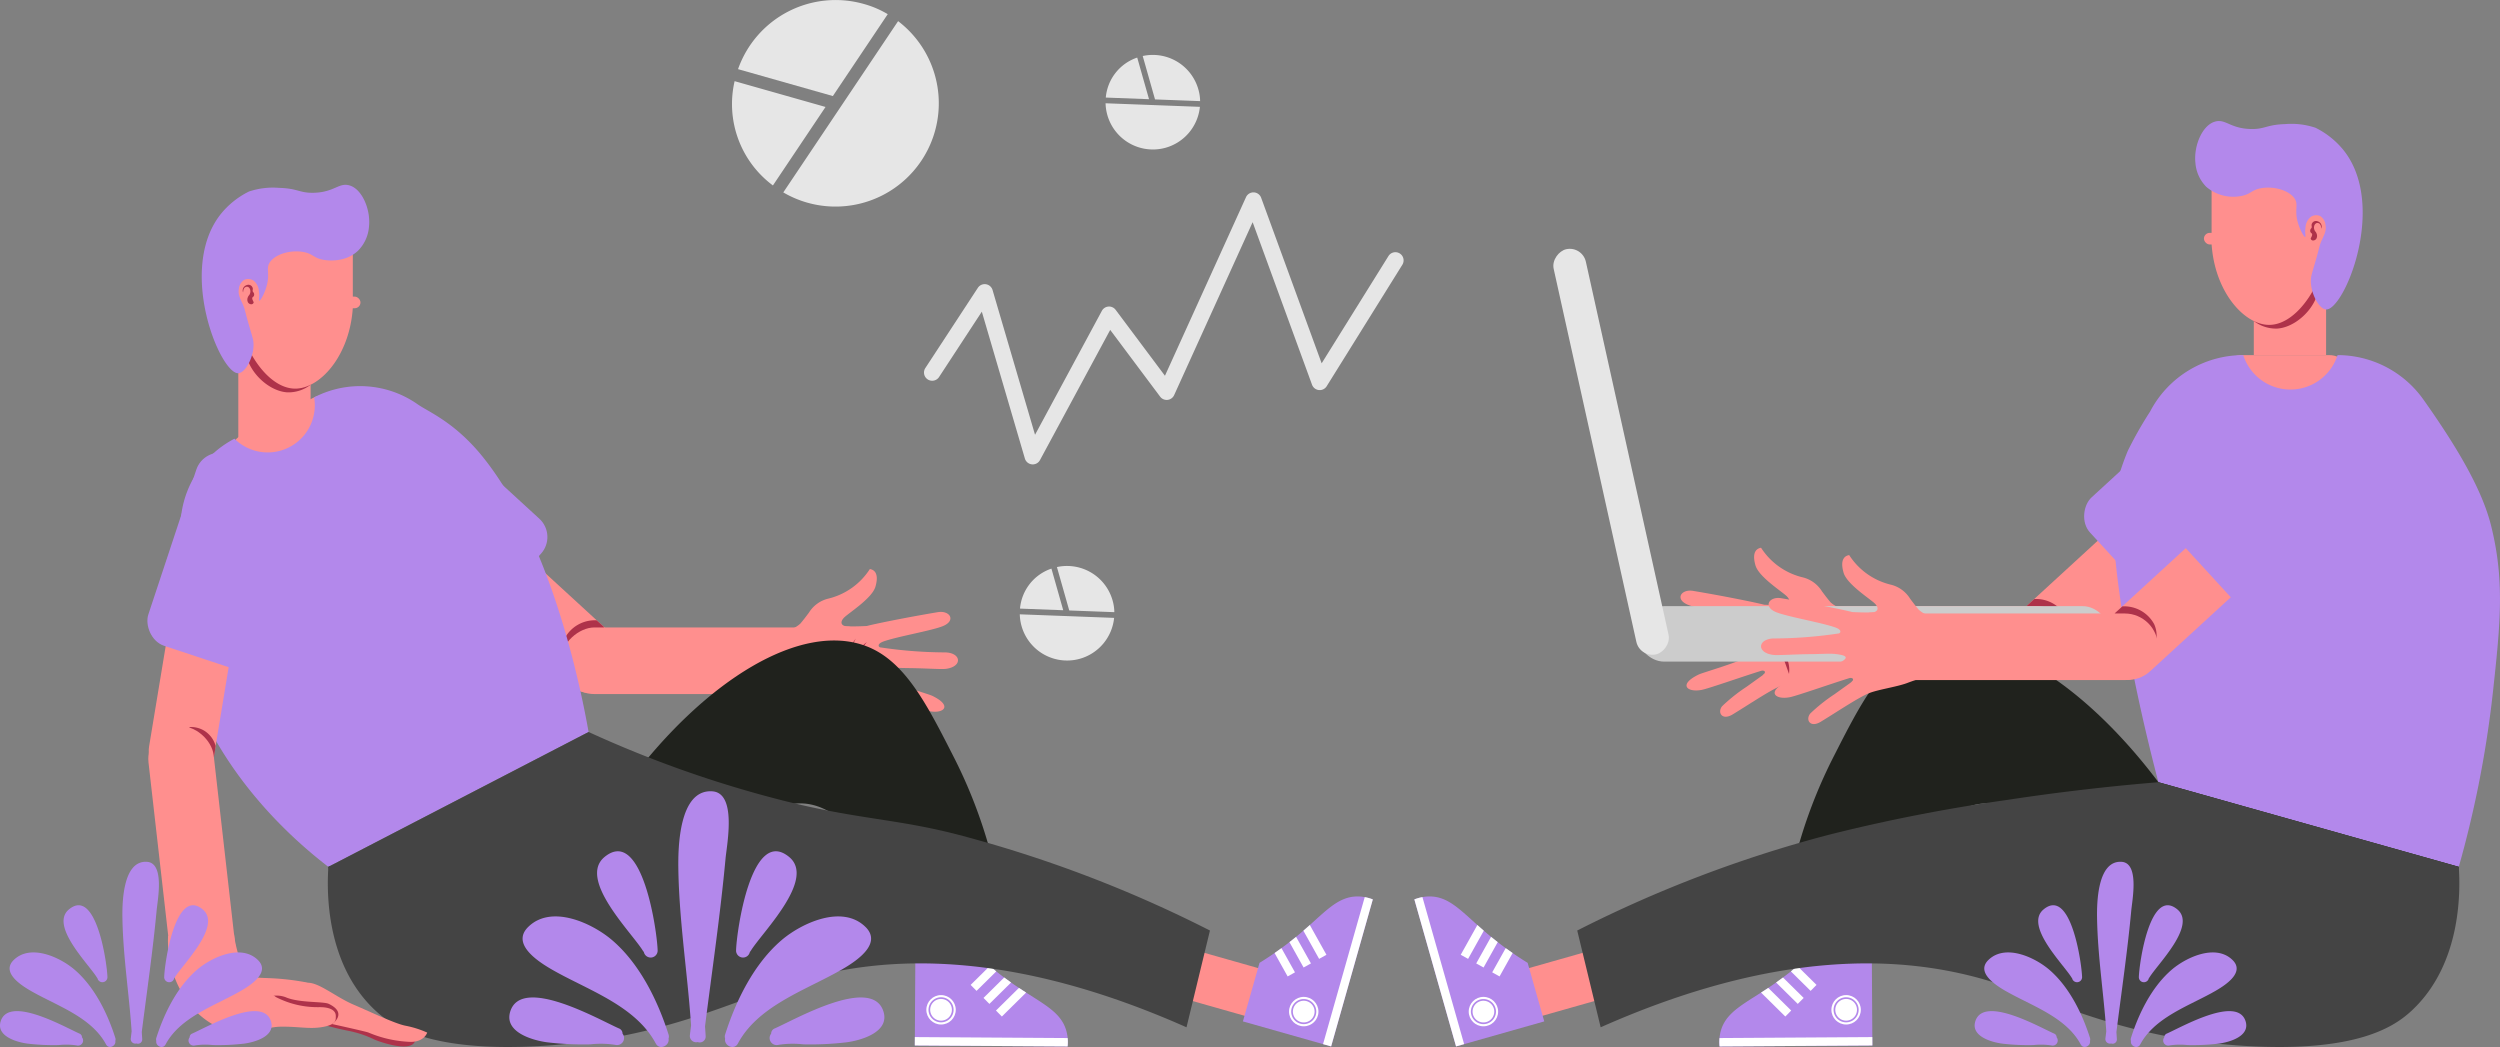 <svg xmlns="http://www.w3.org/2000/svg" width="441.443" height="184.876" viewBox="0 0 441.443 184.876">
  <rect x="0" y="0" width="441.443" height="184.876" fill="#808080" stroke="none"/>
  <g id="Group_537" data-name="Group 537" transform="translate(-1491.902 -2766.51)">
    <g id="Group_505" data-name="Group 505">
      <g id="Group_493" data-name="Group 493">
        <rect id="Rectangle_305" data-name="Rectangle 305" width="8.755" height="36.247" rx="4.377" transform="translate(1821.426 2942.197) rotate(179.633)" fill="#ff8f8e"/>
        <path id="Path_1008" data-name="Path 1008" d="M1822.522,2951.118l-26.982.172a7.352,7.352,0,0,1,.231-2.8c1.006-3.483,4.4-4.823,9.044-8a59.818,59.818,0,0,0,6.86-5.491l10.743-.069Z" fill="#b388eb"/>
        <path id="Path_1009" data-name="Path 1009" d="M1795.528,2949.807l26.984-.173.01,1.484-26.984.172a7.638,7.638,0,0,1-.041-.792C1795.5,2950.25,1795.509,2950.019,1795.528,2949.807Z" fill="#fff"/>
        <circle id="Ellipse_58" data-name="Ellipse 58" cx="2.598" cy="2.598" r="2.598" transform="translate(1815.286 2942.22)" fill="#fff"/>
        <g id="Group_492" data-name="Group 492">
          <path id="Path_1010" data-name="Path 1010" d="M1817.9,2947.033a2.215,2.215,0,1,1,2.2-2.229A2.217,2.217,0,0,1,1817.9,2947.033Zm-.026-4.13a1.915,1.915,0,1,0,1.928,1.9A1.916,1.916,0,0,0,1817.872,2942.9Z" fill="#b388eb"/>
        </g>
        <path id="Path_1011" data-name="Path 1011" d="M1808.132,2938.036l3.485,3.441,1.042-1.055-3.371-3.329Q1808.694,2937.59,1808.132,2938.036Z" fill="#fff"/>
        <path id="Path_1012" data-name="Path 1012" d="M1809.347,2943.777l1.042-1.056-3.655-3.609c-.425.317-.834.616-1.215.885Z" fill="#fff"/>
        <path id="Path_1013" data-name="Path 1013" d="M1802.863,2941.775l4.284,4.23,1.042-1.056-4.055-4Q1803.479,2941.381,1802.863,2941.775Z" fill="#fff"/>
      </g>
      <g id="Group_495" data-name="Group 495">
        <rect id="Rectangle_306" data-name="Rectangle 306" width="8.755" height="36.247" rx="4.377" transform="matrix(-0.273, -0.962, 0.962, -0.273, 1757.312, 2947.848)" fill="#ff8f8e"/>
        <path id="Path_1014" data-name="Path 1014" d="M1749.007,2951.284l-7.363-25.959a7.35,7.35,0,0,1,2.76-.523c3.625.04,5.822,2.954,10.125,6.581a59.7,59.7,0,0,0,7.122,5.147l2.931,10.336Z" fill="#b388eb"/>
        <path id="Path_1015" data-name="Path 1015" d="M1743.071,2924.918l7.363,25.961-1.427.405-7.363-25.961a7.716,7.716,0,0,1,.753-.251C1742.635,2925.006,1742.861,2924.956,1743.071,2924.918Z" fill="#fff"/>
        <circle id="Ellipse_59" data-name="Ellipse 59" cx="2.598" cy="2.598" r="2.598" transform="translate(1751.243 2942.536)" fill="#fff"/>
        <g id="Group_494" data-name="Group 494">
          <path id="Path_1016" data-name="Path 1016" d="M1751.711,2945.738a2.215,2.215,0,1,1,2.735,1.527A2.216,2.216,0,0,1,1751.711,2945.738Zm3.973-1.127a1.915,1.915,0,1,0-1.32,2.366A1.917,1.917,0,0,0,1755.684,2944.611Z" fill="#b388eb"/>
        </g>
        <path id="Path_1017" data-name="Path 1017" d="M1757.777,2933.926l-2.387,4.277,1.3.723,2.309-4.137C1758.57,2934.5,1758.163,2934.207,1757.777,2933.926Z" fill="#fff"/>
        <path id="Path_1018" data-name="Path 1018" d="M1752.568,2936.628l1.3.723,2.5-4.485c-.419-.325-.816-.64-1.177-.935Z" fill="#fff"/>
        <path id="Path_1019" data-name="Path 1019" d="M1752.768,2929.845l-2.934,5.257,1.3.723,2.777-4.976Q1753.312,2930.335,1752.768,2929.845Z" fill="#fff"/>
      </g>
      <g id="Group_497" data-name="Group 497">
        <rect id="Rectangle_307" data-name="Rectangle 307" width="11.762" height="42.306" rx="5.881" transform="translate(1851.68 2887.71) rotate(-132.533)" fill="#ff8f8e"/>
        <path id="Path_1020" data-name="Path 1020" d="M1849.722,2873.544l7.366,4.738a5.053,5.053,0,0,0-.361-2.842,6.01,6.01,0,0,0-5.623-3.151Z" fill="#ae324a"/>
        <rect id="Rectangle_308" data-name="Rectangle 308" width="11.762" height="48.698" rx="5.881" transform="translate(1857.399 2873.544) rotate(90)" fill="#ff8f8e"/>
        <rect id="Rectangle_309" data-name="Rectangle 309" width="24.175" height="36.262" rx="4.389" transform="matrix(0.676, 0.737, -0.737, 0.676, 1884.711, 2832.797)" fill="#b388eb"/>
        <g id="Group_496" data-name="Group 496">
          <path id="Path_1021" data-name="Path 1021" d="M1809.723,2873.244a51.932,51.932,0,0,1-6.326.044c-1.277-.348-6.907-1.5-12.539-2.443-2.138-.359-3.337,1.544-.748,2.521,2.132.8,7.843,1.78,10.279,2.632,1.351.472.887,1.024.648,1.068a78.933,78.933,0,0,1-11.21.885c-3.145-.075-3.461,2.548-.324,2.913.78.091,3.868-.116,6.421-.139,2.106-.019,3.514-.137,4.518-.024,1.773.2,2.551.549.9,1.443-2.5,1.351-8.741,3.113-9.484,3.471-3.665,1.766-2.066,3.207.5,2.719,1.248-.237,7.119-2.319,10.506-3.365.534-.164,1.1.166.259.792l2.309-.2,6.772-1.331Z" fill="#ff8f8e"/>
          <path id="Path_1022" data-name="Path 1022" d="M1801.877,2866.341c.6,2.092,4.85,4.721,5.574,5.5.74.793.5,1.474-.674,1.525-2.134.094.922,2.649,1.194,4.185a.54.54,0,0,1-.026.3c.076.317.164.651.265.973a5.006,5.006,0,0,0,1.721,2.452s-2,1.17-5.378,3.48c-1.032.706-3.329,2.368-4.3,3.058a30.032,30.032,0,0,0-4.262,3.394c-.878,1.095-.029,2.6,1.868,1.448,2.587-1.568,6.429-4.159,8.412-5,1.558-.661,4.836-1.113,6.745-1.8a35.378,35.378,0,0,1,5.189-1.545c1.068-.155,5.371-.284,5.371-.284l-.358-6.793-.029-.556-.018-.338-.109-2.065a38.008,38.008,0,0,1-5.109-.124,5.13,5.13,0,0,1-2.8-1.272c-.44-.51-.939-1.154-1.538-1.96a5.539,5.539,0,0,0-3.514-2.49,12.1,12.1,0,0,1-7.237-5.2C1802.372,2863.313,1801.116,2863.7,1801.877,2866.341Z" fill="#ff8f8e"/>
          <path id="Path_1023" data-name="Path 1023" d="M1817.162,2884.168a2.988,2.988,0,0,0,.925-1.847c.025-1.024.075-1.571.075-1.571a2.58,2.58,0,0,1,.242,2.1A2.289,2.289,0,0,1,1817.162,2884.168Z" fill="#ae324a"/>
          <path id="Path_1024" data-name="Path 1024" d="M1807.8,2885.512s-.948-2.728-1.772-4.928a19.4,19.4,0,0,0-2.628-4.451,6.818,6.818,0,0,1,2.128,2.5,19.332,19.332,0,0,1,1.991,4.364A5.181,5.181,0,0,1,1807.8,2885.512Z" fill="#ae324a"/>
          <path id="Path_1025" data-name="Path 1025" d="M1805.359,2875.5a32.108,32.108,0,0,0,2.339,4.273,12.728,12.728,0,0,0,3.885,3.292,36.745,36.745,0,0,1-3.5-3.654C1807.2,2878.167,1805.359,2875.5,1805.359,2875.5Z" fill="#ae324a"/>
        </g>
      </g>
      <g id="Group_498" data-name="Group 498">
        <rect id="Rectangle_310" data-name="Rectangle 310" width="12.765" height="20.561" transform="translate(1889.872 2808.653)" fill="#ff8f8e"/>
        <path id="Path_1026" data-name="Path 1026" d="M1901.029,2814.963c1.593,4.109-2.908,9.28-7,9.565a6.367,6.367,0,0,1-4.153-1.339,6.761,6.761,0,0,1-2.307-5.353,7.3,7.3,0,0,1,6.272-6.707C1896.833,2810.76,1900.028,2812.383,1901.029,2814.963Z" fill="#ae324a"/>
        <path id="Path_1027" data-name="Path 1027" d="M1902.719,2805.5v-5.767a6.316,6.316,0,0,0-6.3-6.3h-7.7a6.316,6.316,0,0,0-6.3,6.3v9.872c.554,8.455,5.753,14.256,10.147,14.272,5.259.018,10.1-8.212,10.128-14.314Z" fill="#ff8f8e"/>
        <path id="Path_1028" data-name="Path 1028" d="M1897.061,2801.546c-1-1.446-3.626-2.181-5.816-1.815-1.84.307-1.8,1.05-3.609,1.391a7.349,7.349,0,0,1-6.156-1.622,6.733,6.733,0,0,1-1.912-4.167c-.34-2.987,1.14-6.557,3.3-7.3,1.977-.68,2.72,1.164,6.452,1.257,2.534.064,2.772-.772,6.118-.867a13.28,13.28,0,0,1,5.324.646,14.8,14.8,0,0,1,5.1,4.14c7.533,9.8-.023,28.076-3.223,27.947-1.332-.054-3.024-3.344-2.634-5.745.132-.812.563-1.9,1.394-5.082.1-.392.095-.41.156-.594.448-1.372,1.225-2.171.979-3.522a2.07,2.07,0,0,0-.961-1.562,1.73,1.73,0,0,0-1.627.148,2.574,2.574,0,0,0-.942,1.886c-.158.972.081,1.618-.056,1.663-.17.056-.73-.883-1.127-2.015C1896.866,2803.619,1897.881,2802.735,1897.061,2801.546Z" fill="#b388eb"/>
        <path id="Path_1029" data-name="Path 1029" d="M1901.8,2806.872c-.04.006.013-.662-.388-.908a.6.6,0,0,0-.452-.063.709.709,0,0,0-.411.471,1.089,1.089,0,0,0,.034.741c.11.309.237.287.35.584a1.071,1.071,0,0,1,.007.922.691.691,0,0,1-.681.353.435.435,0,0,1-.334-.3c-.016-.105.053-.14.151-.39a.8.8,0,0,0,.1-.414c-.042-.2-.237-.191-.317-.429a.648.648,0,0,1,.028-.437c.058-.136.111-.124.172-.244.119-.236-.044-.368.037-.659a.788.788,0,0,1,.755-.571,1.13,1.13,0,0,1,.807.406A.971.971,0,0,1,1901.8,2806.872Z" fill="#ae324a"/>
        <rect id="Rectangle_311" data-name="Rectangle 311" width="2.717" height="2.052" rx="1.026" transform="translate(1881.066 2807.627)" fill="#ff8f8e"/>
      </g>
      <g id="Group_499" data-name="Group 499">
        <rect id="Rectangle_312" data-name="Rectangle 312" width="24.175" height="18.131" rx="4.417" transform="translate(1883.451 2829.214)" fill="#ff8f8e"/>
        <path id="Path_1030" data-name="Path 1030" d="M1888.013,2829.214a18.55,18.55,0,0,0-16.45,9.962,67.856,67.856,0,0,0-3.948,6.961,43.955,43.955,0,0,0-2.3,7.252c-1.217,5.633.919,25.318,7.711,51.242l53.043,14.941a189.234,189.234,0,0,0,6.028-30.877c1.34-12.265,2.064-19.64-.3-29.263-1.531-6.229-5.709-13.517-11.954-22.337a18.6,18.6,0,0,0-15.179-7.881,8.742,8.742,0,0,1-16.654,0Z" fill="#b388eb"/>
      </g>
      <g id="Group_501" data-name="Group 501">
        <path id="Path_1031" data-name="Path 1031" d="M1873.031,2904.631c-13.759-18.284-30.528-28.355-41.932-24.025-6.9,2.62-10.806,10.442-15.52,19.7a87.165,87.165,0,0,0-8.674,27.949l17.847-.488c6.691-15.2,12.808-19.138,17.532-19.386,15.579-.82,21.271,38.514,44.924,41.169,14.037,1.576,26.8-10.049,27.493-10.691a40.42,40.42,0,0,0,11.373-19.285Z" fill="#20221d"/>
        <g id="Group_500" data-name="Group 500">
          <path id="Path_1032" data-name="Path 1032" d="M1873.031,2904.631c-6.907.566-16.123,1.508-26.926,3.159a299.454,299.454,0,0,0-31.387,6.15,222.519,222.519,0,0,0-44.314,16.88q2.068,8.544,4.138,17.087c31.275-13.889,53.135-12.633,67.706-8.446,12.161,3.5,24.012,10.394,46,11.729,19.92,1.208,26.544-3.458,29.547-6.268,8.944-8.368,8.525-21.557,8.275-25.35Z" fill="#444"/>
        </g>
      </g>
      <g id="Group_502" data-name="Group 502">
        <rect id="Rectangle_313" data-name="Rectangle 313" width="83.704" height="9.793" rx="4.896" transform="translate(1780.857 2873.544)" fill="#ccc"/>
        <rect id="Rectangle_314" data-name="Rectangle 314" width="73.279" height="5.822" rx="2.911" transform="translate(1771.3 2809.886) rotate(77.5)" fill="#e6e6e6"/>
      </g>
      <g id="Group_504" data-name="Group 504">
        <rect id="Rectangle_315" data-name="Rectangle 315" width="11.762" height="42.306" rx="5.881" transform="translate(1867.24 2889.004) rotate(-132.533)" fill="#ff8f8e"/>
        <path id="Path_1033" data-name="Path 1033" d="M1865.282,2874.838l7.365,4.738a5.034,5.034,0,0,0-.361-2.842,6.008,6.008,0,0,0-5.622-3.151Z" fill="#ae324a"/>
        <rect id="Rectangle_316" data-name="Rectangle 316" width="11.762" height="48.698" rx="5.881" transform="translate(1872.959 2874.838) rotate(90)" fill="#ff8f8e"/>
        <rect id="Rectangle_317" data-name="Rectangle 317" width="24.175" height="36.262" rx="4.389" transform="matrix(0.676, 0.737, -0.737, 0.676, 1900.271, 2834.091)" fill="#b388eb"/>
        <g id="Group_503" data-name="Group 503">
          <path id="Path_1034" data-name="Path 1034" d="M1825.283,2874.538a51.89,51.89,0,0,1-6.326.044c-1.278-.348-6.908-1.5-12.54-2.443-2.138-.359-3.336,1.544-.747,2.521,2.132.8,7.843,1.78,10.278,2.632,1.352.472.888,1.024.649,1.068a79.016,79.016,0,0,1-11.21.885c-3.145-.075-3.462,2.548-.324,2.913.779.091,3.867-.116,6.421-.139,2.1-.019,3.513-.137,4.517-.024,1.774.2,2.551.549.9,1.443-2.5,1.351-8.741,3.113-9.485,3.471-3.664,1.766-2.065,3.207.5,2.719,1.248-.237,7.119-2.319,10.506-3.365.533-.164,1.1.166.258.792l2.309-.2,6.773-1.331Z" fill="#ff8f8e"/>
          <path id="Path_1035" data-name="Path 1035" d="M1817.436,2867.635c.6,2.092,4.851,4.721,5.575,5.5.739.793.5,1.474-.674,1.525-2.134.094.922,2.649,1.193,4.185a.543.543,0,0,1-.025.3c.075.317.164.651.264.973a5,5,0,0,0,1.721,2.452s-2,1.17-5.377,3.48c-1.032.706-3.329,2.368-4.3,3.058a30.174,30.174,0,0,0-4.262,3.394c-.878,1.095-.028,2.6,1.868,1.448,2.588-1.568,6.43-4.159,8.413-5,1.557-.661,4.836-1.113,6.745-1.8a35.346,35.346,0,0,1,5.189-1.545c1.068-.155,5.371-.284,5.371-.284l-.358-6.793-.03-.556-.017-.338-.109-2.065a38.025,38.025,0,0,1-5.11-.124,5.137,5.137,0,0,1-2.8-1.271c-.439-.511-.939-1.155-1.537-1.961a5.542,5.542,0,0,0-3.515-2.49,12.1,12.1,0,0,1-7.236-5.2C1817.931,2864.607,1816.676,2864.99,1817.436,2867.635Z" fill="#ff8f8e"/>
        </g>
      </g>
    </g>
    <g id="Group_519" data-name="Group 519">
      <g id="Group_506" data-name="Group 506">
        <path id="Path_1036" data-name="Path 1036" d="M1674.26,2848.513c-.05,0-.1,0-.152-.008a1.448,1.448,0,0,1-1.237-1.032l-7.6-25.927-7.543,11.523a1.447,1.447,0,1,1-2.421-1.585l9.259-14.146a1.447,1.447,0,0,1,2.6.386l7.5,25.557,11.8-21.882a1.446,1.446,0,0,1,2.432-.18l8.707,11.641,14.312-31.531a1.446,1.446,0,0,1,2.676.1l10.683,29.234,11.808-18.958a1.447,1.447,0,0,1,2.456,1.53l-13.377,21.477a1.447,1.447,0,0,1-2.587-.269l-10.486-28.7-13.861,30.537a1.446,1.446,0,0,1-2.475.268l-8.816-11.785-12.4,22.986A1.447,1.447,0,0,1,1674.26,2848.513Z" fill="#e6e6e6"/>
      </g>
      <g id="Group_510" data-name="Group 510">
        <g id="Group_507" data-name="Group 507">
          <path id="Path_1037" data-name="Path 1037" d="M1622.223,2778.721a18.262,18.262,0,0,1,22.189-11.517,17.125,17.125,0,0,1,4.245,1.807l-9.691,14.459Z" fill="#e6e6e6"/>
        </g>
        <g id="Group_508" data-name="Group 508">
          <path id="Path_1038" data-name="Path 1038" d="M1630.214,2800.485l9.691-14.456,10.582-15.787a18.238,18.238,0,0,1-20.273,30.243Z" fill="#e6e6e6"/>
        </g>
        <g id="Group_509" data-name="Group 509">
          <path id="Path_1039" data-name="Path 1039" d="M1621.619,2780.842l16.054,4.554-9.292,13.861A17.909,17.909,0,0,1,1621.619,2780.842Z" fill="#e6e6e6"/>
        </g>
      </g>
      <g id="Group_514" data-name="Group 514">
        <g id="Group_511" data-name="Group 511">
          <path id="Path_1040" data-name="Path 1040" d="M1678.532,2866.639a8.361,8.361,0,0,1,9.821,5.877,7.844,7.844,0,0,1,.316,2.088l-7.963-.3Z" fill="#e6e6e6"/>
        </g>
        <g id="Group_512" data-name="Group 512">
          <path id="Path_1041" data-name="Path 1041" d="M1671.974,2874.984l7.961.3,8.694.329a8.362,8.362,0,0,1-6.021,7.214,8.358,8.358,0,0,1-10.634-7.843Z" fill="#e6e6e6"/>
        </g>
        <g id="Group_513" data-name="Group 513">
          <path id="Path_1042" data-name="Path 1042" d="M1677.561,2866.914l2.084,7.349-7.634-.289A8.2,8.2,0,0,1,1677.561,2866.914Z" fill="#e6e6e6"/>
        </g>
      </g>
      <g id="Group_518" data-name="Group 518">
        <g id="Group_515" data-name="Group 515">
          <path id="Path_1043" data-name="Path 1043" d="M1693.68,2776.4a8.359,8.359,0,0,1,9.82,5.877,7.841,7.841,0,0,1,.317,2.088l-7.963-.3Z" fill="#e6e6e6"/>
        </g>
        <g id="Group_516" data-name="Group 516">
          <path id="Path_1044" data-name="Path 1044" d="M1687.121,2784.746l7.962.3,8.694.329a8.364,8.364,0,0,1-6.022,7.214,8.359,8.359,0,0,1-10.634-7.843Z" fill="#e6e6e6"/>
        </g>
        <g id="Group_517" data-name="Group 517">
          <path id="Path_1045" data-name="Path 1045" d="M1692.708,2776.676l2.085,7.349-7.634-.289A8.2,8.2,0,0,1,1692.708,2776.676Z" fill="#e6e6e6"/>
        </g>
      </g>
    </g>
    <g id="Group_533" data-name="Group 533">
      <g id="Group_520" data-name="Group 520">
        <rect id="Rectangle_318" data-name="Rectangle 318" width="12.765" height="27.845" transform="translate(1546.749 2847.758) rotate(180)" fill="#ff8f8e"/>
        <path id="Path_1046" data-name="Path 1046" d="M1535.593,2826.223c-1.593,4.109,2.907,9.28,7,9.565a6.367,6.367,0,0,0,4.153-1.339,6.766,6.766,0,0,0,2.308-5.353,7.3,7.3,0,0,0-6.273-6.707C1539.789,2822.02,1536.593,2823.643,1535.593,2826.223Z" fill="#ae324a"/>
        <path id="Path_1047" data-name="Path 1047" d="M1533.9,2816.757v-5.767a6.315,6.315,0,0,1,6.3-6.3h7.7a6.315,6.315,0,0,1,6.3,6.3v9.872c-.554,8.455-5.753,14.257-10.147,14.272-5.259.018-10.1-8.212-10.127-14.314Z" fill="#ff8f8e"/>
        <path id="Path_1048" data-name="Path 1048" d="M1539.561,2812.806c1-1.445,3.626-2.181,5.816-1.815,1.839.307,1.794,1.05,3.609,1.392.389.073,3.785.657,6.155-1.623a6.731,6.731,0,0,0,1.912-4.166c.341-2.988-1.139-6.558-3.3-7.3-1.977-.681-2.719,1.163-6.451,1.257-2.534.063-2.772-.773-6.119-.868a13.292,13.292,0,0,0-5.323.646,14.788,14.788,0,0,0-5.1,4.14c-7.534,9.8.022,28.076,3.222,27.947,1.333-.054,3.025-3.344,2.634-5.745-.132-.812-.563-1.9-1.394-5.082-.1-.392-.095-.409-.155-.594-.449-1.372-1.226-2.171-.98-3.522a2.069,2.069,0,0,1,.961-1.561,1.726,1.726,0,0,1,1.627.147,2.579,2.579,0,0,1,.943,1.886c.158.972-.082,1.618.055,1.663.171.057.731-.883,1.128-2.014C1539.755,2814.879,1538.74,2814,1539.561,2812.806Z" fill="#b388eb"/>
        <path id="Path_1049" data-name="Path 1049" d="M1534.817,2818.132c.04.006-.013-.662.388-.908a.6.6,0,0,1,.452-.062.7.7,0,0,1,.411.471,1.1,1.1,0,0,1-.033.741c-.111.308-.237.286-.351.584a1.069,1.069,0,0,0-.007.921.693.693,0,0,0,.681.354.436.436,0,0,0,.334-.3c.016-.1-.052-.14-.15-.39a.775.775,0,0,1-.1-.414c.042-.2.237-.19.316-.429a.649.649,0,0,0-.028-.437c-.058-.136-.111-.124-.172-.244-.119-.236.044-.368-.036-.659a.8.8,0,0,0-.291-.417.818.818,0,0,0-.465-.154,1.133,1.133,0,0,0-.806.406A.97.97,0,0,0,1534.817,2818.132Z" fill="#ae324a"/>
        <rect id="Rectangle_319" data-name="Rectangle 319" width="2.717" height="2.052" rx="1.026" transform="translate(1555.555 2820.939) rotate(-180)" fill="#ff8f8e"/>
      </g>
      <g id="Group_522" data-name="Group 522">
        <rect id="Rectangle_320" data-name="Rectangle 320" width="11.762" height="42.306" rx="5.881" transform="translate(1565.509 2862.87) rotate(-47.467)" fill="#ff8f8e"/>
        <path id="Path_1050" data-name="Path 1050" d="M1598.642,2877.3l-7.366,4.738a5.057,5.057,0,0,1,.361-2.843,6.009,6.009,0,0,1,5.623-3.15Z" fill="#ae324a"/>
        <rect id="Rectangle_321" data-name="Rectangle 321" width="11.762" height="48.698" rx="5.881" transform="translate(1639.662 2877.303) rotate(90)" fill="#ff8f8e"/>
        <rect id="Rectangle_322" data-name="Rectangle 322" width="24.175" height="36.262" rx="4.389" transform="matrix(-0.676, 0.737, -0.737, -0.676, 1590.374, 2861.07)" fill="#b388eb"/>
        <g id="Group_521" data-name="Group 521">
          <path id="Path_1051" data-name="Path 1051" d="M1638.641,2877a51.9,51.9,0,0,0,6.326.045c1.277-.348,6.907-1.5,12.539-2.443,2.138-.359,3.337,1.544.748,2.521-2.132.8-7.843,1.78-10.279,2.631-1.351.473-.887,1.025-.648,1.068a78.8,78.8,0,0,0,11.21.886c3.145-.075,3.461,2.548.324,2.913-.78.09-3.868-.116-6.421-.139-2.106-.019-3.514-.137-4.518-.025-1.773.2-2.551.55-.9,1.444,2.5,1.351,8.741,3.113,9.484,3.471,3.665,1.766,2.066,3.207-.5,2.719-1.248-.238-7.119-2.319-10.506-3.365-.534-.165-1.1.165-.259.792l-2.309-.2-6.772-1.331Z" fill="#ff8f8e"/>
          <path id="Path_1052" data-name="Path 1052" d="M1646.487,2870.1c-.6,2.093-4.85,4.722-5.574,5.5-.74.793-.5,1.473.674,1.525,2.134.094-.922,2.649-1.194,4.184a.545.545,0,0,0,.026.3c-.076.317-.164.651-.265.973a5.006,5.006,0,0,1-1.721,2.452s2,1.17,5.378,3.48c1.032.706,3.329,2.368,4.3,3.058a30.04,30.04,0,0,1,4.262,3.394c.878,1.095.029,2.6-1.868,1.448-2.587-1.568-6.429-4.159-8.412-5-1.558-.661-4.836-1.113-6.745-1.8a35.5,35.5,0,0,0-5.189-1.545c-1.068-.154-5.371-.283-5.371-.283l.358-6.793.029-.557.018-.337.109-2.065a38.173,38.173,0,0,0,5.109-.124,5.137,5.137,0,0,0,2.8-1.272c.439-.51.939-1.154,1.538-1.961a5.538,5.538,0,0,1,3.514-2.489,12.1,12.1,0,0,0,7.237-5.2C1645.992,2867.073,1647.248,2867.456,1646.487,2870.1Z" fill="#ff8f8e"/>
          <path id="Path_1053" data-name="Path 1053" d="M1631.2,2887.928a2.988,2.988,0,0,1-.925-1.847c-.025-1.024-.075-1.571-.075-1.571a2.58,2.58,0,0,0-.242,2.1A2.294,2.294,0,0,0,1631.2,2887.928Z" fill="#ae324a"/>
          <path id="Path_1054" data-name="Path 1054" d="M1640.568,2889.272s.948-2.728,1.772-4.929a19.4,19.4,0,0,1,2.628-4.45,6.816,6.816,0,0,0-2.128,2.5,19.358,19.358,0,0,0-1.991,4.365A5.181,5.181,0,0,0,1640.568,2889.272Z" fill="#ae324a"/>
          <path id="Path_1055" data-name="Path 1055" d="M1643.005,2879.262a32.108,32.108,0,0,1-2.339,4.273,12.737,12.737,0,0,1-3.885,3.291,36.815,36.815,0,0,0,3.5-3.653C1641.165,2881.927,1643.005,2879.262,1643.005,2879.262Z" fill="#ae324a"/>
        </g>
      </g>
      <g id="Group_523" data-name="Group 523">
        <rect id="Rectangle_323" data-name="Rectangle 323" width="23.002" height="17.252" rx="4.417" transform="matrix(-0.888, 0.46, -0.46, -0.888, 1559.165, 2849.994)" fill="#ff8f8e"/>
        <path id="Path_1056" data-name="Path 1056" d="M1547.374,2836.673a17.652,17.652,0,0,1,18.258,1.215c1.964,1.377,6.571,3.164,11.5,9.275,12.527,15.544,17.626,42.525,18.7,48.6l-45.952,23.811c-6.456-4.976-21.363-17.882-26.272-38.2-1.433-5.933-1.094-13.919.321-24.1a17.7,17.7,0,0,1,9.374-13.3,8.318,8.318,0,0,0,14.07-7.291Z" fill="#b388eb"/>
      </g>
      <g id="Group_525" data-name="Group 525">
        <rect id="Rectangle_324" data-name="Rectangle 324" width="8.755" height="36.247" rx="4.377" transform="translate(1654.761 2905.951) rotate(0.367)" fill="#ff8f8e"/>
        <path id="Path_1057" data-name="Path 1057" d="M1653.433,2951.118l26.982.172a7.339,7.339,0,0,0-.232-2.8c-1.005-3.483-4.4-4.823-9.043-8a59.724,59.724,0,0,1-6.86-5.491l-10.743-.069Z" fill="#b388eb"/>
        <path id="Path_1058" data-name="Path 1058" d="M1680.427,2949.807l-26.984-.173-.01,1.484,26.984.172a7.638,7.638,0,0,0,.041-.792C1680.458,2950.25,1680.446,2950.019,1680.427,2949.807Z" fill="#fff"/>
        <circle id="Ellipse_60" data-name="Ellipse 60" cx="2.598" cy="2.598" r="2.598" transform="translate(1655.472 2942.22)" fill="#fff"/>
        <g id="Group_524" data-name="Group 524">
          <path id="Path_1059" data-name="Path 1059" d="M1658.056,2947.033a2.215,2.215,0,1,0-2.2-2.229A2.218,2.218,0,0,0,1658.056,2947.033Zm.027-4.13a1.915,1.915,0,1,1-1.928,1.9A1.916,1.916,0,0,1,1658.083,2942.9Z" fill="#b388eb"/>
        </g>
        <path id="Path_1060" data-name="Path 1060" d="M1667.823,2938.036l-3.485,3.441-1.043-1.055,3.372-3.329C1667.062,2937.424,1667.449,2937.739,1667.823,2938.036Z" fill="#fff"/>
        <path id="Path_1061" data-name="Path 1061" d="M1666.608,2943.777l-1.042-1.056,3.655-3.609c.424.317.834.616,1.215.885Z" fill="#fff"/>
        <path id="Path_1062" data-name="Path 1062" d="M1673.092,2941.775l-4.284,4.23-1.042-1.056,4.055-4Q1672.477,2941.381,1673.092,2941.775Z" fill="#fff"/>
      </g>
      <g id="Group_527" data-name="Group 527">
        <rect id="Rectangle_325" data-name="Rectangle 325" width="8.755" height="36.247" rx="4.377" transform="matrix(0.273, -0.962, 0.962, 0.273, 1683.771, 2937.957)" fill="#ff8f8e"/>
        <path id="Path_1063" data-name="Path 1063" d="M1726.948,2951.284l7.363-25.959a7.356,7.356,0,0,0-2.761-.523c-3.624.04-5.821,2.954-10.125,6.581a59.767,59.767,0,0,1-7.121,5.147l-2.932,10.336Z" fill="#b388eb"/>
        <path id="Path_1064" data-name="Path 1064" d="M1732.884,2924.918l-7.363,25.961,1.427.405,7.363-25.961a7.808,7.808,0,0,0-.753-.251C1733.319,2925.006,1733.094,2924.956,1732.884,2924.918Z" fill="#fff"/>
        <circle id="Ellipse_61" data-name="Ellipse 61" cx="2.598" cy="2.598" r="2.598" transform="translate(1719.515 2942.536)" fill="#fff"/>
        <g id="Group_526" data-name="Group 526">
          <path id="Path_1065" data-name="Path 1065" d="M1724.244,2945.738a2.215,2.215,0,1,0-2.736,1.527A2.217,2.217,0,0,0,1724.244,2945.738Zm-3.974-1.127a1.916,1.916,0,1,1,1.32,2.366A1.918,1.918,0,0,1,1720.27,2944.611Z" fill="#b388eb"/>
        </g>
        <path id="Path_1066" data-name="Path 1066" d="M1718.178,2933.926l2.387,4.277-1.295.723-2.309-4.137C1717.385,2934.5,1717.792,2934.207,1718.178,2933.926Z" fill="#fff"/>
        <path id="Path_1067" data-name="Path 1067" d="M1723.386,2936.628l-1.3.723-2.5-4.485c.419-.325.816-.64,1.177-.935Z" fill="#fff"/>
        <path id="Path_1068" data-name="Path 1068" d="M1723.187,2929.845l2.934,5.257-1.295.723-2.778-4.976C1722.445,2930.506,1722.823,2930.171,1723.187,2929.845Z" fill="#fff"/>
      </g>
      <g id="Group_529" data-name="Group 529">
        <path id="Path_1069" data-name="Path 1069" d="M1602.923,2904.631c13.76-18.284,30.529-28.355,41.933-24.025,6.9,2.62,10.805,10.442,15.52,19.7a87.191,87.191,0,0,1,8.674,27.949l-17.847-.488c-6.692-15.2-12.808-19.138-17.532-19.386-15.579-.82-21.271,38.514-44.924,41.169-14.037,1.576-26.8-10.049-27.493-10.691a40.411,40.411,0,0,1-11.373-19.285Z" fill="#20221d"/>
        <g id="Group_528" data-name="Group 528">
          <path id="Path_1070" data-name="Path 1070" d="M1595.833,2895.761a200.937,200.937,0,0,0,34.017,12.029c13.526,3.454,20.245,3.241,31.387,6.15a222.525,222.525,0,0,1,44.314,16.88q-2.07,8.544-4.138,17.087c-31.276-13.889-53.135-12.633-67.706-8.446-12.161,3.494-24.013,10.394-46,11.729-19.92,1.208-26.544-3.458-29.547-6.268-8.944-8.368-8.525-21.557-8.275-25.35Z" fill="#444"/>
        </g>
      </g>
      <g id="Group_532" data-name="Group 532">
        <g id="Group_530" data-name="Group 530">
          <path id="Path_1071" data-name="Path 1071" d="M1548.5,2947.325s2.578.746,4.84,1.189a18.943,18.943,0,0,1,4.785,1.606c1.492.6,6.263,2.127,7.032.306.72-1.7-12.516-5.166-12.516-5.166Z" fill="#ae324a"/>
          <path id="Path_1072" data-name="Path 1072" d="M1535.883,2940.623s7.808-.632,10.416-.585c2.051.038,4.924,2.537,8.058,3.88s7.461,3.432,9.252,3.731a17.275,17.275,0,0,1,3.731,1.194s-.485,1.614-2.873,1.641a20.8,20.8,0,0,1-7.479-1.641c-.442-.219-10.839-2.472-10.839-2.472Z" fill="#ff8f8e"/>
          <path id="Path_1073" data-name="Path 1073" d="M1539.3,2942.538a4.626,4.626,0,0,1,3.041.056c2.35,1.035,6.659.718,7.611,1.175,3.441,1.651.6,3.556.6,3.556a61.235,61.235,0,0,0-6.527-.954C1541.561,2946.231,1539.3,2942.538,1539.3,2942.538Z" fill="#ae324a"/>
          <path id="Path_1074" data-name="Path 1074" d="M1548.985,2947.835c-2.388.448-4.216-.074-7.462-.037-2.653.031-4.937,1.343-8.132,1.054a10.928,10.928,0,0,1-2.557-.764,14.259,14.259,0,0,1-6.038-5.057,18.3,18.3,0,0,1-3.216-11.282l7.669-.067,3.965-.325a19.047,19.047,0,0,0,.477,2.614c.586,2.282.921,3.588,1.889,4.444,1.186,1.049,2.381.595,6.428.989,1.828.178,3.314.439,4.291.634,0,0-4.525.448-8.028.733l2.357,1.8a16,16,0,0,0,7.536,1.782c1.94-.038,3.043.508,3.031,1.573C1551.188,2946.567,1551.372,2947.388,1548.985,2947.835Z" fill="#ff8f8e"/>
        </g>
        <g id="Group_531" data-name="Group 531">
          <rect id="Rectangle_326" data-name="Rectangle 326" width="11.578" height="41.642" rx="5.789" transform="translate(1524.071 2862.987) rotate(9.391)" fill="#ff8f8e"/>
          <path id="Path_1075" data-name="Path 1075" d="M1525.28,2894.894a4.558,4.558,0,0,1,2.685.639,4.643,4.643,0,0,1,2.013,2.691q-.157,1.072-.316,2.145Z" fill="#ae324a"/>
          <rect id="Rectangle_327" data-name="Rectangle 327" width="11.578" height="47.933" rx="5.789" transform="translate(1534.394 2941.728) rotate(173.508)" fill="#ff8f8e"/>
        </g>
        <rect id="Rectangle_328" data-name="Rectangle 328" width="23.795" height="35.693" rx="4.389" transform="translate(1539.307 2886.649) rotate(-161.672)" fill="#b388eb"/>
      </g>
    </g>
    <g id="Group_534" data-name="Group 534">
      <path id="Path_1076" data-name="Path 1076" d="M1517.837,2918.688c-4.283-.258-4.356,7.349-4.32,9.85.1,6.7,1.174,13.39,1.628,20.076-.05.415-.1.832-.15,1.248a.808.808,0,0,0,1,.9.758.758,0,0,0,1.019-.774c-.022-.416-.053-.832-.079-1.249.9-7.116,1.953-14.262,2.62-21.429C1519.724,2925.449,1521.032,2918.881,1517.837,2918.688Z" fill="#b388eb"/>
      <path id="Path_1077" data-name="Path 1077" d="M1537.445,2936.03c-2.986-2.925-8.194-.466-10.713,1.68-3.528,3.007-5.847,7.722-7.228,12.069a.825.825,0,0,0,0,.534c-.171.889,1.14,1.549,1.632.628,2.471-4.628,8.149-6.644,12.531-9.038C1535.413,2940.948,1539.908,2938.444,1537.445,2936.03Z" fill="#b388eb"/>
      <path id="Path_1078" data-name="Path 1078" d="M1527.695,2927.092c-4.849-4.018-6.758,9.658-6.8,11.995a.891.891,0,0,0,1.765.143.95.95,0,0,0,.131-.169C1524.24,2936.717,1531.128,2929.938,1527.695,2927.092Z" fill="#b388eb"/>
      <path id="Path_1079" data-name="Path 1079" d="M1539.735,2946.809c-1.5-4.568-11.352,1.089-13.881,2.2a.7.7,0,0,0-.466.669.9.9,0,0,0,.915,1.436,11.928,11.928,0,0,1,3.2-.068,39.441,39.441,0,0,0,5.5-.256C1536.83,2950.551,1540.62,2949.507,1539.735,2946.809Z" fill="#b388eb"/>
      <path id="Path_1080" data-name="Path 1080" d="M1498.1,2941.9c4.383,2.394,10.06,4.41,12.532,9.038.492.921,1.8.261,1.632-.628a.826.826,0,0,0,0-.534c-1.381-4.347-3.7-9.062-7.227-12.069-2.519-2.146-7.728-4.6-10.715-1.68C1491.86,2938.444,1496.355,2940.948,1498.1,2941.9Z" fill="#b388eb"/>
      <path id="Path_1081" data-name="Path 1081" d="M1504.074,2927.092c4.849-4.018,6.757,9.658,6.8,11.995a.892.892,0,0,1-1.766.143,1,1,0,0,1-.132-.169C1507.528,2936.717,1500.64,2929.938,1504.074,2927.092Z" fill="#b388eb"/>
      <path id="Path_1082" data-name="Path 1082" d="M1492.034,2946.809c1.5-4.568,11.352,1.089,13.881,2.2a.7.7,0,0,1,.465.669.9.9,0,0,1-.914,1.436,11.929,11.929,0,0,0-3.2-.068,39.462,39.462,0,0,1-5.5-.256C1494.938,2950.551,1491.148,2949.507,1492.034,2946.809Z" fill="#b388eb"/>
    </g>
    <g id="Group_535" data-name="Group 535">
      <path id="Path_1083" data-name="Path 1083" d="M1866.514,2918.688c-4.283-.258-4.356,7.349-4.32,9.85.1,6.7,1.174,13.39,1.629,20.076-.051.415-.1.832-.151,1.248a.808.808,0,0,0,1,.9.759.759,0,0,0,1.02-.774c-.023-.416-.054-.832-.08-1.249.9-7.116,1.954-14.262,2.621-21.429C1868.4,2925.449,1869.709,2918.881,1866.514,2918.688Z" fill="#b388eb"/>
      <path id="Path_1084" data-name="Path 1084" d="M1886.122,2936.03c-2.986-2.925-8.194-.466-10.712,1.68-3.529,3.007-5.848,7.722-7.228,12.069a.833.833,0,0,0,0,.534c-.171.889,1.14,1.549,1.632.628,2.472-4.628,8.149-6.644,12.531-9.038C1884.091,2940.948,1888.585,2938.444,1886.122,2936.03Z" fill="#b388eb"/>
      <path id="Path_1085" data-name="Path 1085" d="M1876.373,2927.092c-4.85-4.018-6.759,9.658-6.8,11.995a.891.891,0,0,0,1.765.143,1.007,1.007,0,0,0,.132-.169C1872.917,2936.717,1879.806,2929.938,1876.373,2927.092Z" fill="#b388eb"/>
      <path id="Path_1086" data-name="Path 1086" d="M1888.412,2946.809c-1.5-4.568-11.352,1.089-13.881,2.2a.7.7,0,0,0-.465.669.9.9,0,0,0,.914,1.436,11.929,11.929,0,0,1,3.2-.068,39.441,39.441,0,0,0,5.5-.256C1885.508,2950.551,1889.3,2949.507,1888.412,2946.809Z" fill="#b388eb"/>
      <path id="Path_1087" data-name="Path 1087" d="M1846.781,2941.9c4.384,2.394,10.06,4.41,12.532,9.038.492.921,1.8.261,1.632-.628a.826.826,0,0,0,0-.534c-1.381-4.347-3.7-9.062-7.227-12.069-2.519-2.146-7.728-4.6-10.714-1.68C1840.538,2938.444,1845.033,2940.948,1846.781,2941.9Z" fill="#b388eb"/>
      <path id="Path_1088" data-name="Path 1088" d="M1852.751,2927.092c4.849-4.018,6.757,9.658,6.8,11.995a.892.892,0,0,1-1.766.143,1,1,0,0,1-.132-.169C1856.2,2936.717,1849.317,2929.938,1852.751,2927.092Z" fill="#b388eb"/>
      <path id="Path_1089" data-name="Path 1089" d="M1840.711,2946.809c1.5-4.568,11.352,1.089,13.881,2.2a.7.7,0,0,1,.465.669.9.9,0,0,1-.914,1.436,11.923,11.923,0,0,0-3.2-.068,39.456,39.456,0,0,1-5.5-.256C1843.615,2950.551,1839.826,2949.507,1840.711,2946.809Z" fill="#b388eb"/>
    </g>
    <g id="Group_536" data-name="Group 536">
      <path id="Path_1090" data-name="Path 1090" d="M1617.646,2906.237c-5.914-.356-6.014,10.148-5.964,13.6.132,9.25,1.621,18.489,2.248,27.72-.07.574-.137,1.15-.208,1.723a1.117,1.117,0,0,0,1.375,1.237,1.048,1.048,0,0,0,1.408-1.069c-.031-.575-.074-1.149-.11-1.724,1.241-9.827,2.7-19.693,3.619-29.59C1620.253,2915.572,1622.058,2906.5,1617.646,2906.237Z" fill="#b388eb"/>
      <path id="Path_1091" data-name="Path 1091" d="M1644.721,2930.182c-4.123-4.038-11.314-.642-14.792,2.32-4.872,4.153-8.074,10.663-9.98,16.665a1.143,1.143,0,0,0-.005.738c-.237,1.227,1.574,2.139,2.253.867,3.413-6.391,11.253-9.174,17.3-12.479C1641.916,2936.974,1648.122,2933.515,1644.721,2930.182Z" fill="#b388eb"/>
      <path id="Path_1092" data-name="Path 1092" d="M1631.259,2917.841c-6.7-5.547-9.332,13.335-9.385,16.562a1.231,1.231,0,0,0,2.437.2,1.38,1.38,0,0,0,.182-.234C1626.488,2931.131,1636,2921.771,1631.259,2917.841Z" fill="#b388eb"/>
      <path id="Path_1093" data-name="Path 1093" d="M1647.883,2945.066c-2.069-6.307-15.674,1.505-19.166,3.038a.972.972,0,0,0-.644.924,1.242,1.242,0,0,0,1.263,1.982,16.474,16.474,0,0,1,4.417-.093,54.724,54.724,0,0,0,7.594-.354C1643.872,2950.233,1649.1,2948.791,1647.883,2945.066Z" fill="#b388eb"/>
      <path id="Path_1094" data-name="Path 1094" d="M1590.4,2938.293c6.053,3.3,13.891,6.088,17.3,12.479.68,1.272,2.489.36,2.253-.867a1.136,1.136,0,0,0-.005-.738c-1.906-6-5.106-12.512-9.979-16.665-3.478-2.962-10.671-6.358-14.794-2.32C1581.778,2933.515,1587.985,2936.974,1590.4,2938.293Z" fill="#b388eb"/>
      <path id="Path_1095" data-name="Path 1095" d="M1598.642,2917.841c6.7-5.547,9.331,13.335,9.385,16.562a1.231,1.231,0,0,1-2.437.2,1.336,1.336,0,0,1-.183-.234C1603.412,2931.131,1593.9,2921.771,1598.642,2917.841Z" fill="#b388eb"/>
      <path id="Path_1096" data-name="Path 1096" d="M1582.017,2945.066c2.068-6.307,15.675,1.505,19.168,3.038a.966.966,0,0,1,.641.924,1.242,1.242,0,0,1-1.262,1.982,16.469,16.469,0,0,0-4.416-.093,54.738,54.738,0,0,1-7.595-.354C1586.027,2950.233,1580.8,2948.791,1582.017,2945.066Z" fill="#b388eb"/>
    </g>
  </g>
</svg>
